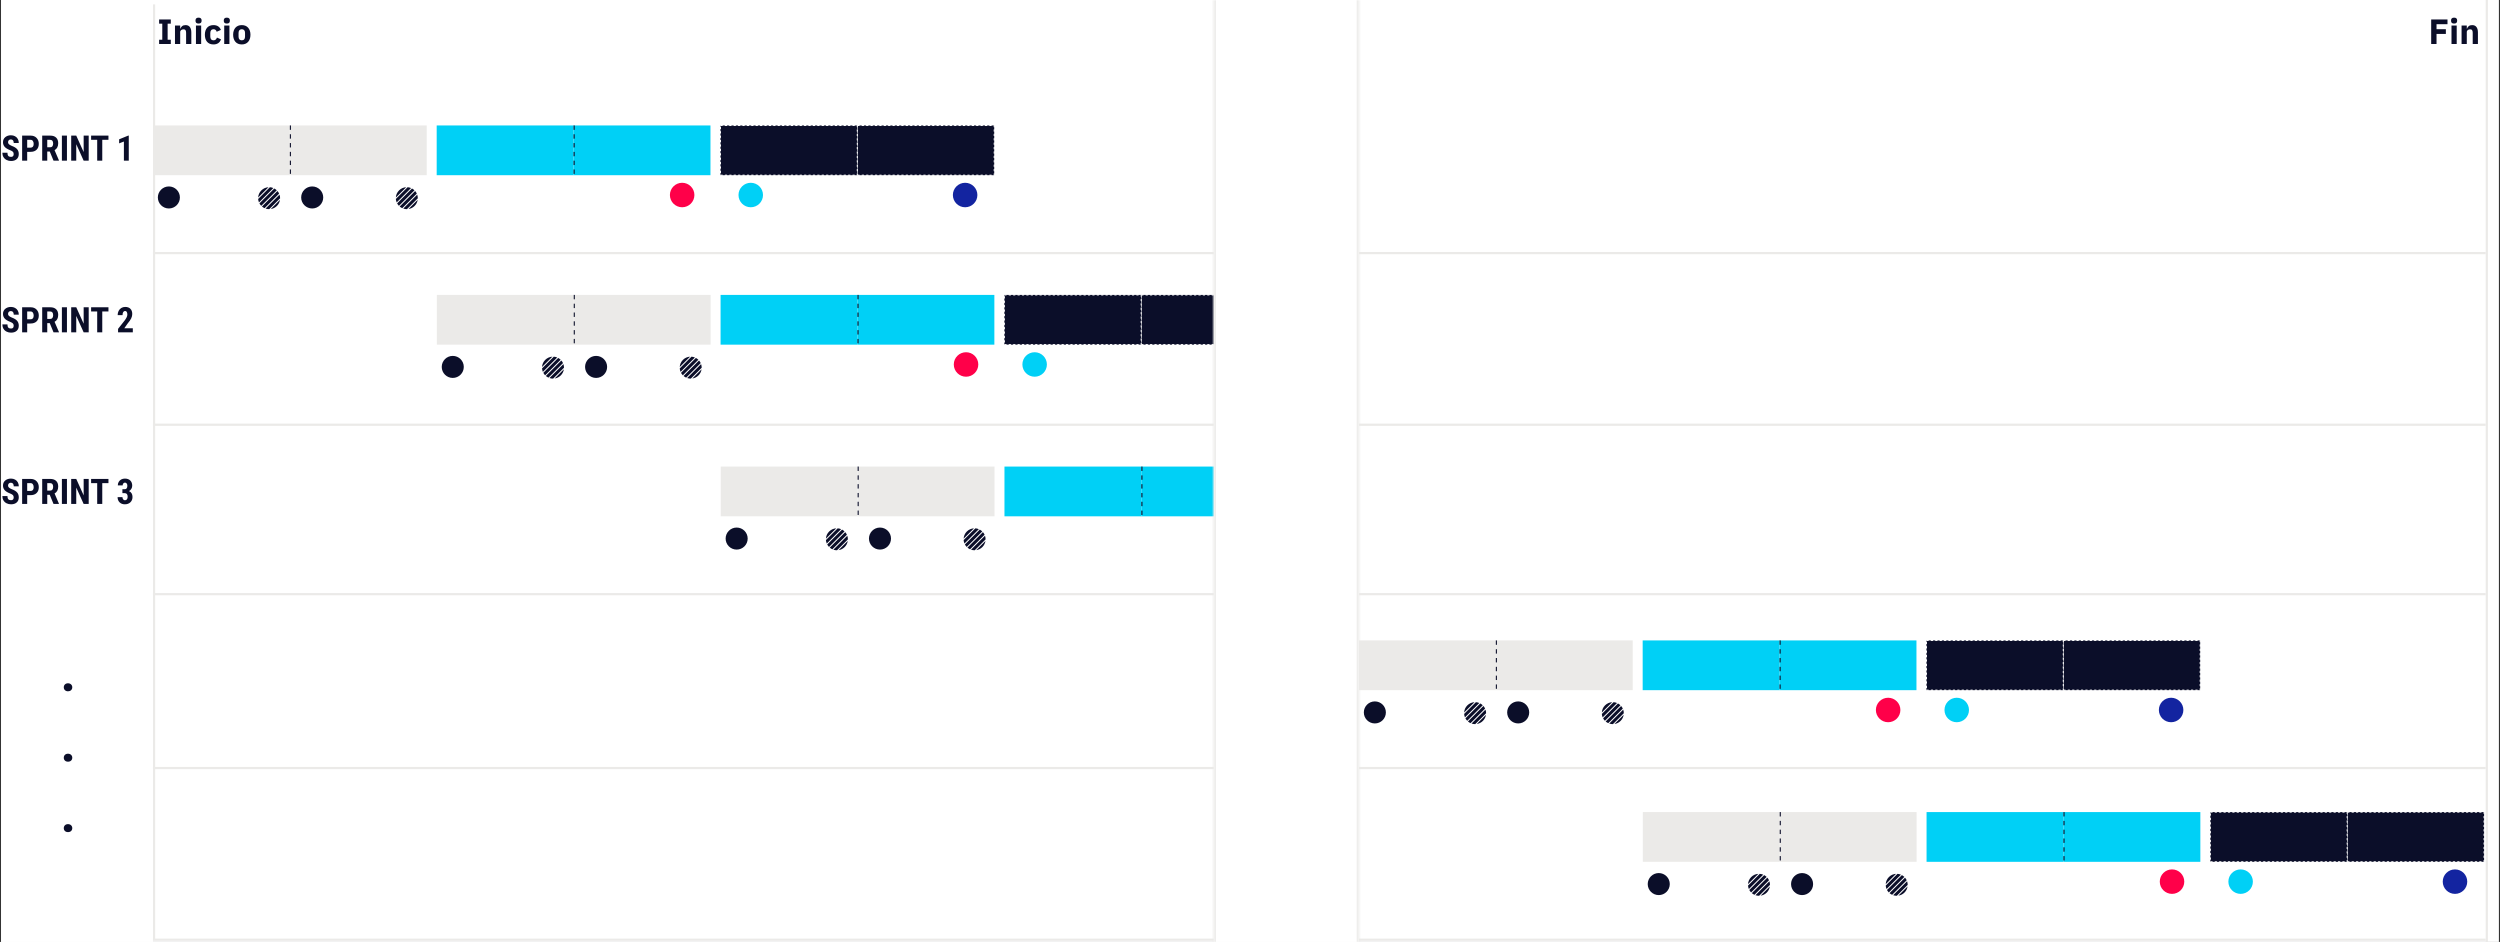 <svg width="1136" height="428" viewBox="0 0 1136 428" fill="none" xmlns="http://www.w3.org/2000/svg">
<rect x="0" y="0" width="1136" height="428" fill="#333333" stroke="none"/>
<g clip-path="url(#clip0_7181_384956)">
<rect width="1135" height="428" transform="translate(0.5)" fill="white"/>
<g clip-path="url(#clip1_7181_384956)">
<rect x="131.703" y="57" width="62.204" height="22.604" fill="#EBEAE8"/>
<rect x="69.5" y="57" width="62.204" height="22.604" fill="#EBEAE8"/>
<line x1="131.953" y1="57" x2="131.953" y2="79.603" stroke="#0B0E29" stroke-width="0.5" stroke-dasharray="2 2"/>
<ellipse cx="438.555" cy="88.617" rx="5.566" ry="5.562" fill="#1324A0"/>
<rect x="389.57" y="57.008" width="62.204" height="22.604" fill="#0B0E29" stroke="white" stroke-width="0.5" stroke-dasharray="1 1"/>
<rect x="327.367" y="57.008" width="62.204" height="22.604" fill="#0B0E29" stroke="white" stroke-width="0.5" stroke-dasharray="1 1"/>
<ellipse cx="309.969" cy="88.617" rx="5.566" ry="5.562" fill="#FF0049"/>
<ellipse cx="341.141" cy="88.617" rx="5.566" ry="5.562" fill="#00D0F6"/>
<ellipse cx="76.736" cy="89.725" rx="5.01" ry="5.006" fill="#0B0E29"/>
<ellipse cx="141.865" cy="89.725" rx="5.01" ry="5.006" fill="#0B0E29"/>
<path fill-rule="evenodd" clip-rule="evenodd" d="M125.817 93.582C125.035 94.365 124.057 94.833 123.041 94.987L127.223 90.808C127.069 91.823 126.6 92.8 125.817 93.582ZM127.016 88.446C127.198 88.983 127.286 89.545 127.28 90.107L122.339 95.044C121.777 95.05 121.215 94.962 120.677 94.78L127.016 88.446ZM126.833 87.984C126.642 87.565 126.39 87.167 126.077 86.803L119.033 93.841C119.397 94.154 119.796 94.406 120.215 94.597L126.833 87.984ZM124.648 85.654C125.047 85.868 125.423 86.141 125.764 86.471L118.701 93.529C118.37 93.189 118.098 92.813 117.883 92.414L124.648 85.654ZM124.211 85.446C123.707 85.236 123.177 85.112 122.641 85.074L117.303 90.408C117.341 90.943 117.465 91.474 117.675 91.977L124.211 85.446ZM118.754 86.524C119.656 85.622 120.819 85.137 122 85.07L117.299 89.768C117.366 88.587 117.851 87.426 118.754 86.524Z" fill="#0B0E29"/>
<path fill-rule="evenodd" clip-rule="evenodd" d="M188.388 93.582C187.605 94.365 186.627 94.833 185.611 94.987L189.794 90.808C189.639 91.823 189.17 92.8 188.388 93.582ZM189.586 88.446C189.768 88.983 189.856 89.545 189.85 90.107L184.909 95.044C184.348 95.05 183.785 94.962 183.248 94.78L189.586 88.446ZM189.403 87.984C189.212 87.565 188.96 87.167 188.647 86.803L181.604 93.841C181.968 94.154 182.366 94.406 182.786 94.597L189.403 87.984ZM187.218 85.654C187.617 85.868 187.994 86.141 188.334 86.471L181.271 93.529C180.94 93.189 180.668 92.813 180.453 92.414L187.218 85.654ZM186.781 85.446C186.278 85.236 185.747 85.112 185.211 85.074L179.874 90.408C179.912 90.943 180.036 91.474 180.246 91.977L186.781 85.446ZM181.324 86.524C182.227 85.622 183.389 85.137 184.571 85.07L179.869 89.768C179.936 88.587 180.421 87.426 181.324 86.524Z" fill="#0B0E29"/>
<rect x="260.633" y="57.008" width="62.204" height="22.604" fill="#00D0F6"/>
<rect x="198.43" y="57.008" width="62.204" height="22.604" fill="#00D0F6"/>
<line x1="260.883" y1="57.008" x2="260.883" y2="79.611" stroke="#0B0E29" stroke-width="0.5" stroke-dasharray="2 2"/>
<rect x="260.703" y="134" width="62.204" height="22.604" fill="#EBEAE8"/>
<rect x="198.5" y="134" width="62.204" height="22.604" fill="#EBEAE8"/>
<line x1="260.953" y1="134" x2="260.953" y2="156.604" stroke="#0B0E29" stroke-width="0.5" stroke-dasharray="2 2"/>
<ellipse cx="567.555" cy="165.617" rx="5.566" ry="5.562" fill="#1324A0"/>
<rect x="518.57" y="134.008" width="62.204" height="22.604" fill="#0B0E29" stroke="white" stroke-width="0.5" stroke-dasharray="1 1"/>
<rect x="456.367" y="134.008" width="62.204" height="22.604" fill="#0B0E29" stroke="white" stroke-width="0.5" stroke-dasharray="1 1"/>
<ellipse cx="438.969" cy="165.617" rx="5.566" ry="5.562" fill="#FF0049"/>
<ellipse cx="470.141" cy="165.617" rx="5.566" ry="5.562" fill="#00D0F6"/>
<ellipse cx="205.736" cy="166.725" rx="5.01" ry="5.006" fill="#0B0E29"/>
<ellipse cx="270.865" cy="166.725" rx="5.01" ry="5.006" fill="#0B0E29"/>
<path fill-rule="evenodd" clip-rule="evenodd" d="M254.817 170.582C254.035 171.364 253.057 171.833 252.041 171.987L256.223 167.808C256.069 168.823 255.6 169.8 254.817 170.582ZM256.016 165.446C256.198 165.983 256.286 166.545 256.28 167.107L251.339 172.044C250.777 172.05 250.215 171.962 249.677 171.78L256.016 165.446ZM255.833 164.984C255.642 164.565 255.39 164.167 255.077 163.803L248.033 170.842C248.397 171.154 248.796 171.406 249.215 171.597L255.833 164.984ZM253.648 162.654C254.047 162.868 254.423 163.14 254.764 163.471L247.701 170.529C247.37 170.189 247.098 169.813 246.883 169.414L253.648 162.654ZM253.211 162.446C252.707 162.236 252.177 162.112 251.641 162.074L246.303 167.408C246.341 167.943 246.465 168.474 246.675 168.977L253.211 162.446ZM247.754 163.524C248.656 162.622 249.819 162.137 251 162.07L246.299 166.768C246.366 165.587 246.851 164.426 247.754 163.524Z" fill="#0B0E29"/>
<path fill-rule="evenodd" clip-rule="evenodd" d="M317.388 170.582C316.605 171.364 315.627 171.833 314.611 171.987L318.794 167.808C318.639 168.823 318.17 169.8 317.388 170.582ZM318.586 165.446C318.768 165.983 318.856 166.545 318.85 167.107L313.909 172.044C313.348 172.05 312.785 171.962 312.248 171.78L318.586 165.446ZM318.403 164.984C318.212 164.565 317.96 164.167 317.647 163.803L310.604 170.842C310.968 171.154 311.366 171.406 311.786 171.597L318.403 164.984ZM316.218 162.654C316.617 162.868 316.994 163.14 317.334 163.471L310.271 170.529C309.94 170.189 309.668 169.813 309.453 169.414L316.218 162.654ZM315.781 162.446C315.278 162.236 314.747 162.112 314.211 162.074L308.874 167.408C308.912 167.943 309.036 168.474 309.246 168.977L315.781 162.446ZM310.324 163.524C311.227 162.622 312.389 162.137 313.571 162.07L308.869 166.768C308.936 165.587 309.421 164.426 310.324 163.524Z" fill="#0B0E29"/>
<rect x="389.633" y="134.008" width="62.204" height="22.604" fill="#00D0F6"/>
<rect x="327.43" y="134.008" width="62.204" height="22.604" fill="#00D0F6"/>
<line x1="389.883" y1="134.008" x2="389.883" y2="156.611" stroke="#0B0E29" stroke-width="0.5" stroke-dasharray="2 2"/>
<rect x="389.703" y="212" width="62.204" height="22.604" fill="#EBEAE8"/>
<rect x="327.5" y="212" width="62.204" height="22.604" fill="#EBEAE8"/>
<line x1="389.953" y1="212" x2="389.953" y2="234.604" stroke="#0B0E29" stroke-width="0.5" stroke-dasharray="2 2"/>
<ellipse cx="567.969" cy="243.617" rx="5.566" ry="5.562" fill="#FF0049"/>
<ellipse cx="599.141" cy="243.617" rx="5.566" ry="5.562" fill="#00D0F6"/>
<ellipse cx="334.736" cy="244.725" rx="5.01" ry="5.006" fill="#0B0E29"/>
<ellipse cx="399.865" cy="244.725" rx="5.01" ry="5.006" fill="#0B0E29"/>
<path fill-rule="evenodd" clip-rule="evenodd" d="M383.817 248.582C383.035 249.364 382.057 249.833 381.041 249.987L385.223 245.808C385.069 246.823 384.6 247.8 383.817 248.582ZM385.016 243.446C385.198 243.983 385.286 244.545 385.28 245.107L380.339 250.044C379.777 250.05 379.215 249.962 378.677 249.78L385.016 243.446ZM384.833 242.984C384.642 242.565 384.39 242.167 384.077 241.803L377.033 248.842C377.397 249.154 377.796 249.406 378.215 249.597L384.833 242.984ZM382.648 240.654C383.047 240.868 383.423 241.14 383.764 241.471L376.701 248.529C376.37 248.189 376.098 247.813 375.883 247.414L382.648 240.654ZM382.211 240.446C381.707 240.236 381.177 240.112 380.641 240.074L375.303 245.408C375.341 245.943 375.465 246.474 375.675 246.977L382.211 240.446ZM376.754 241.524C377.656 240.622 378.819 240.137 380 240.07L375.299 244.768C375.366 243.587 375.851 242.426 376.754 241.524Z" fill="#0B0E29"/>
<path fill-rule="evenodd" clip-rule="evenodd" d="M446.388 248.582C445.605 249.364 444.627 249.833 443.611 249.987L447.794 245.808C447.639 246.823 447.17 247.8 446.388 248.582ZM447.586 243.446C447.768 243.983 447.856 244.545 447.85 245.107L442.909 250.044C442.348 250.05 441.785 249.962 441.248 249.78L447.586 243.446ZM447.403 242.984C447.212 242.565 446.96 242.167 446.647 241.803L439.604 248.842C439.968 249.154 440.366 249.406 440.786 249.597L447.403 242.984ZM445.218 240.654C445.617 240.868 445.994 241.14 446.334 241.471L439.271 248.529C438.94 248.189 438.668 247.813 438.453 247.414L445.218 240.654ZM444.781 240.446C444.278 240.236 443.747 240.112 443.211 240.074L437.874 245.408C437.912 245.943 438.036 246.474 438.246 246.977L444.781 240.446ZM439.324 241.524C440.227 240.622 441.389 240.137 442.571 240.07L437.869 244.768C437.936 243.587 438.421 242.426 439.324 241.524Z" fill="#0B0E29"/>
<rect x="518.633" y="212.008" width="62.204" height="22.604" fill="#00D0F6"/>
<rect x="456.43" y="212.008" width="62.204" height="22.604" fill="#00D0F6"/>
<line x1="518.883" y1="212.008" x2="518.883" y2="234.611" stroke="#0B0E29" stroke-width="0.5" stroke-dasharray="2 2"/>
<rect x="679.703" y="291" width="62.204" height="22.604" fill="#EBEAE8"/>
<rect x="617.5" y="291" width="62.204" height="22.604" fill="#EBEAE8"/>
<line x1="679.953" y1="291" x2="679.953" y2="313.604" stroke="#0B0E29" stroke-width="0.5" stroke-dasharray="2 2"/>
<ellipse cx="986.555" cy="322.617" rx="5.566" ry="5.562" fill="#1324A0"/>
<rect x="937.57" y="291.008" width="62.204" height="22.604" fill="#0B0E29" stroke="white" stroke-width="0.5" stroke-dasharray="1 1"/>
<rect x="875.367" y="291.008" width="62.204" height="22.604" fill="#0B0E29" stroke="white" stroke-width="0.5" stroke-dasharray="1 1"/>
<ellipse cx="857.969" cy="322.617" rx="5.566" ry="5.562" fill="#FF0049"/>
<ellipse cx="889.141" cy="322.617" rx="5.566" ry="5.562" fill="#00D0F6"/>
<ellipse cx="624.736" cy="323.725" rx="5.01" ry="5.006" fill="#0B0E29"/>
<ellipse cx="689.865" cy="323.725" rx="5.01" ry="5.006" fill="#0B0E29"/>
<path fill-rule="evenodd" clip-rule="evenodd" d="M673.817 327.582C673.035 328.364 672.057 328.833 671.041 328.987L675.223 324.808C675.069 325.823 674.6 326.8 673.817 327.582ZM675.016 322.446C675.198 322.983 675.286 323.545 675.28 324.107L670.339 329.044C669.777 329.05 669.215 328.962 668.677 328.78L675.016 322.446ZM674.833 321.984C674.642 321.565 674.39 321.167 674.077 320.803L667.033 327.842C667.397 328.154 667.796 328.406 668.215 328.597L674.833 321.984ZM672.648 319.654C673.047 319.868 673.423 320.14 673.764 320.471L666.701 327.529C666.37 327.189 666.098 326.813 665.883 326.414L672.648 319.654ZM672.211 319.446C671.707 319.236 671.177 319.112 670.641 319.074L665.303 324.408C665.341 324.943 665.465 325.474 665.675 325.977L672.211 319.446ZM666.754 320.524C667.656 319.622 668.819 319.137 670 319.07L665.299 323.768C665.366 322.587 665.851 321.426 666.754 320.524Z" fill="#0B0E29"/>
<path fill-rule="evenodd" clip-rule="evenodd" d="M736.388 327.582C735.605 328.364 734.627 328.833 733.611 328.987L737.794 324.808C737.639 325.823 737.17 326.8 736.388 327.582ZM737.586 322.446C737.768 322.983 737.856 323.545 737.85 324.107L732.909 329.044C732.348 329.05 731.785 328.962 731.248 328.78L737.586 322.446ZM737.403 321.984C737.212 321.565 736.96 321.167 736.647 320.803L729.604 327.842C729.968 328.154 730.366 328.406 730.786 328.597L737.403 321.984ZM735.218 319.654C735.617 319.868 735.994 320.14 736.334 320.471L729.271 327.529C728.94 327.189 728.668 326.813 728.453 326.414L735.218 319.654ZM734.781 319.446C734.278 319.236 733.747 319.112 733.211 319.074L727.874 324.408C727.912 324.943 728.036 325.474 728.246 325.977L734.781 319.446ZM729.324 320.524C730.227 319.622 731.389 319.137 732.571 319.07L727.869 323.768C727.936 322.587 728.421 321.426 729.324 320.524Z" fill="#0B0E29"/>
<rect x="808.633" y="291.008" width="62.204" height="22.604" fill="#00D0F6"/>
<rect x="746.43" y="291.008" width="62.204" height="22.604" fill="#00D0F6"/>
<line x1="808.883" y1="291.008" x2="808.883" y2="313.611" stroke="#0B0E29" stroke-width="0.5" stroke-dasharray="2 2"/>
<rect x="808.703" y="369" width="62.204" height="22.604" fill="#EBEAE8"/>
<rect x="746.5" y="369" width="62.204" height="22.604" fill="#EBEAE8"/>
<line x1="808.953" y1="369" x2="808.953" y2="391.604" stroke="#0B0E29" stroke-width="0.5" stroke-dasharray="2 2"/>
<ellipse cx="1115.55" cy="400.617" rx="5.566" ry="5.562" fill="#1324A0"/>
<rect x="1066.57" y="369.008" width="62.204" height="22.604" fill="#0B0E29" stroke="white" stroke-width="0.5" stroke-dasharray="1 1"/>
<rect x="1004.37" y="369.008" width="62.204" height="22.604" fill="#0B0E29" stroke="white" stroke-width="0.5" stroke-dasharray="1 1"/>
<ellipse cx="986.969" cy="400.617" rx="5.566" ry="5.562" fill="#FF0049"/>
<ellipse cx="1018.14" cy="400.617" rx="5.566" ry="5.562" fill="#00D0F6"/>
<ellipse cx="753.736" cy="401.725" rx="5.01" ry="5.006" fill="#0B0E29"/>
<ellipse cx="818.865" cy="401.725" rx="5.01" ry="5.006" fill="#0B0E29"/>
<path fill-rule="evenodd" clip-rule="evenodd" d="M802.817 405.582C802.035 406.364 801.057 406.833 800.041 406.987L804.223 402.808C804.069 403.823 803.6 404.8 802.817 405.582ZM804.016 400.446C804.198 400.983 804.286 401.545 804.28 402.107L799.339 407.044C798.777 407.05 798.215 406.962 797.677 406.78L804.016 400.446ZM803.833 399.984C803.642 399.565 803.39 399.167 803.077 398.803L796.033 405.842C796.397 406.154 796.796 406.406 797.215 406.597L803.833 399.984ZM801.648 397.654C802.047 397.868 802.423 398.14 802.764 398.471L795.701 405.529C795.37 405.189 795.098 404.813 794.883 404.414L801.648 397.654ZM801.211 397.446C800.707 397.236 800.177 397.112 799.641 397.074L794.303 402.408C794.341 402.943 794.465 403.474 794.675 403.977L801.211 397.446ZM795.754 398.524C796.656 397.622 797.819 397.137 799 397.07L794.299 401.768C794.366 400.587 794.851 399.426 795.754 398.524Z" fill="#0B0E29"/>
<path fill-rule="evenodd" clip-rule="evenodd" d="M865.388 405.582C864.605 406.364 863.627 406.833 862.611 406.987L866.794 402.808C866.639 403.823 866.17 404.8 865.388 405.582ZM866.586 400.446C866.768 400.983 866.856 401.545 866.85 402.107L861.909 407.044C861.348 407.05 860.785 406.962 860.248 406.78L866.586 400.446ZM866.403 399.984C866.212 399.565 865.96 399.167 865.647 398.803L858.604 405.842C858.968 406.154 859.366 406.406 859.786 406.597L866.403 399.984ZM864.218 397.654C864.617 397.868 864.994 398.14 865.334 398.471L858.271 405.529C857.94 405.189 857.668 404.813 857.453 404.414L864.218 397.654ZM863.781 397.446C863.278 397.236 862.747 397.112 862.211 397.074L856.874 402.408C856.912 402.943 857.036 403.474 857.246 403.977L863.781 397.446ZM858.324 398.524C859.227 397.622 860.389 397.137 861.571 397.07L856.869 401.768C856.936 400.587 857.421 399.426 858.324 398.524Z" fill="#0B0E29"/>
<rect x="937.633" y="369.008" width="62.204" height="22.604" fill="#00D0F6"/>
<rect x="875.43" y="369.008" width="62.204" height="22.604" fill="#00D0F6"/>
<line x1="937.883" y1="369.008" x2="937.883" y2="391.611" stroke="#0B0E29" stroke-width="0.5" stroke-dasharray="2 2"/>
<path d="M1104.73 20V8.832H1112.14V10.992H1107.16V13.28H1111.4V15.424H1107.16V20H1104.73ZM1115.15 10.704C1114.67 10.704 1114.32 10.597 1114.09 10.384C1113.88 10.16 1113.77 9.877 1113.77 9.536V9.184C1113.77 8.843 1113.88 8.565 1114.09 8.352C1114.32 8.128 1114.67 8.016 1115.15 8.016C1115.63 8.016 1115.97 8.128 1116.19 8.352C1116.41 8.565 1116.52 8.843 1116.52 9.184V9.536C1116.52 9.877 1116.41 10.16 1116.19 10.384C1115.97 10.597 1115.63 10.704 1115.15 10.704ZM1113.96 11.6H1116.33V20H1113.96V11.6ZM1118.54 20V11.6H1120.91V13.024H1121.01C1121.15 12.587 1121.42 12.208 1121.79 11.888C1122.16 11.568 1122.68 11.408 1123.34 11.408C1124.21 11.408 1124.86 11.696 1125.29 12.272C1125.74 12.848 1125.97 13.669 1125.97 14.736V20H1123.6V14.928C1123.6 14.384 1123.51 13.984 1123.34 13.728C1123.17 13.461 1122.87 13.328 1122.43 13.328C1122.24 13.328 1122.05 13.355 1121.87 13.408C1121.69 13.451 1121.52 13.525 1121.37 13.632C1121.23 13.739 1121.12 13.872 1121.04 14.032C1120.95 14.181 1120.91 14.357 1120.91 14.56V20H1118.54Z" fill="#0B0E29"/>
<line x1="1130" y1="1.57981e-08" x2="1130" y2="563" stroke="#EBEAE8"/>
<path d="M-9.5 115H1129.5" stroke="#EBEAE8"/>
<path d="M-9.5 193H1129.5" stroke="#EBEAE8"/>
<path d="M-9.5 270H1129.5" stroke="#EBEAE8"/>
<path d="M-9.5 349H1129.5" stroke="#EBEAE8"/>
<path d="M-9.5 427H1129.5" stroke="#EBEAE8"/>
<mask id="path-80-inside-1_7181_384956" fill="white">
<path d="M551.5 -2H617.5V563H551.5V-2Z"/>
</mask>
<path d="M551.5 -2H617.5V563H551.5V-2Z" fill="white"/>
<path d="M616.5 -2V563H618.5V-2H616.5ZM552.5 563V-2H550.5V563H552.5Z" fill="#EBEAE8" mask="url(#path-80-inside-1_7181_384956)"/>
<path d="M72.3 20V18.064H73.74V10.768H72.3V8.832H77.612V10.768H76.172V18.064H77.612V20H72.3ZM79.51 20V11.6H81.878V13.024H81.974C82.124 12.587 82.385 12.208 82.758 11.888C83.132 11.568 83.649 11.408 84.31 11.408C85.174 11.408 85.825 11.696 86.262 12.272C86.71 12.848 86.934 13.669 86.934 14.736V20H84.566V14.928C84.566 14.384 84.481 13.984 84.31 13.728C84.14 13.461 83.836 13.328 83.398 13.328C83.206 13.328 83.02 13.355 82.838 13.408C82.657 13.451 82.492 13.525 82.342 13.632C82.204 13.739 82.092 13.872 82.006 14.032C81.921 14.181 81.878 14.357 81.878 14.56V20H79.51ZM90.225 10.704C89.746 10.704 89.394 10.597 89.169 10.384C88.956 10.16 88.85 9.877 88.85 9.536V9.184C88.85 8.843 88.956 8.565 89.169 8.352C89.394 8.128 89.746 8.016 90.225 8.016C90.706 8.016 91.052 8.128 91.266 8.352C91.49 8.565 91.602 8.843 91.602 9.184V9.536C91.602 9.877 91.49 10.16 91.266 10.384C91.052 10.597 90.706 10.704 90.225 10.704ZM89.041 11.6H91.409V20H89.041V11.6ZM97.012 20.192C96.382 20.192 95.822 20.091 95.332 19.888C94.841 19.675 94.43 19.381 94.1 19.008C93.769 18.624 93.518 18.16 93.348 17.616C93.177 17.072 93.092 16.464 93.092 15.792C93.092 15.12 93.177 14.517 93.348 13.984C93.518 13.44 93.769 12.976 94.1 12.592C94.43 12.208 94.841 11.915 95.332 11.712C95.822 11.509 96.382 11.408 97.012 11.408C97.865 11.408 98.574 11.6 99.14 11.984C99.716 12.368 100.126 12.907 100.372 13.6L98.452 14.432C98.377 14.112 98.222 13.84 97.988 13.616C97.753 13.392 97.428 13.28 97.012 13.28C96.532 13.28 96.169 13.44 95.924 13.76C95.678 14.069 95.556 14.491 95.556 15.024V16.592C95.556 17.125 95.678 17.547 95.924 17.856C96.169 18.165 96.532 18.32 97.012 18.32C97.438 18.32 97.774 18.208 98.02 17.984C98.276 17.749 98.462 17.445 98.58 17.072L100.42 17.872C100.142 18.672 99.71 19.259 99.124 19.632C98.548 20.005 97.844 20.192 97.012 20.192ZM103.069 10.704C102.589 10.704 102.237 10.597 102.013 10.384C101.8 10.16 101.693 9.877 101.693 9.536V9.184C101.693 8.843 101.8 8.565 102.013 8.352C102.237 8.128 102.589 8.016 103.069 8.016C103.549 8.016 103.896 8.128 104.109 8.352C104.333 8.565 104.445 8.843 104.445 9.184V9.536C104.445 9.877 104.333 10.16 104.109 10.384C103.896 10.597 103.549 10.704 103.069 10.704ZM101.885 11.6H104.253V20H101.885V11.6ZM109.871 20.192C109.253 20.192 108.698 20.091 108.207 19.888C107.727 19.685 107.317 19.392 106.975 19.008C106.645 18.624 106.389 18.16 106.207 17.616C106.026 17.072 105.935 16.464 105.935 15.792C105.935 15.12 106.026 14.512 106.207 13.968C106.389 13.424 106.645 12.965 106.975 12.592C107.317 12.208 107.727 11.915 108.207 11.712C108.698 11.509 109.253 11.408 109.871 11.408C110.49 11.408 111.039 11.509 111.519 11.712C112.01 11.915 112.421 12.208 112.751 12.592C113.093 12.965 113.354 13.424 113.535 13.968C113.717 14.512 113.807 15.12 113.807 15.792C113.807 16.464 113.717 17.072 113.535 17.616C113.354 18.16 113.093 18.624 112.751 19.008C112.421 19.392 112.01 19.685 111.519 19.888C111.039 20.091 110.49 20.192 109.871 20.192ZM109.871 18.32C110.341 18.32 110.703 18.176 110.959 17.888C111.215 17.6 111.343 17.189 111.343 16.656V14.944C111.343 14.411 111.215 14 110.959 13.712C110.703 13.424 110.341 13.28 109.871 13.28C109.402 13.28 109.039 13.424 108.783 13.712C108.527 14 108.399 14.411 108.399 14.944V16.656C108.399 17.189 108.527 17.6 108.783 17.888C109.039 18.176 109.402 18.32 109.871 18.32Z" fill="#0B0E29"/>
</g>
<line x1="70" y1="2" x2="70" y2="427" stroke="#EBEAE8"/>
<rect width="69" height="428" transform="translate(0.5)" fill="white"/>
<path d="M6.219 70.016C6.219 69.552 6.099 69.203 5.859 68.969C5.625 68.729 5.195 68.482 4.57 68.227C3.43 67.794 2.609 67.289 2.109 66.711C1.609 66.128 1.359 65.44 1.359 64.648C1.359 63.69 1.698 62.922 2.375 62.344C3.057 61.76 3.922 61.469 4.969 61.469C5.667 61.469 6.289 61.617 6.836 61.914C7.383 62.206 7.802 62.62 8.094 63.156C8.391 63.693 8.539 64.302 8.539 64.984H6.25C6.25 64.453 6.135 64.049 5.906 63.773C5.682 63.492 5.357 63.352 4.93 63.352C4.529 63.352 4.216 63.471 3.992 63.711C3.768 63.945 3.656 64.263 3.656 64.664C3.656 64.977 3.781 65.26 4.031 65.516C4.281 65.766 4.724 66.026 5.359 66.297C6.469 66.698 7.273 67.19 7.773 67.773C8.279 68.357 8.531 69.099 8.531 70C8.531 70.99 8.216 71.763 7.586 72.32C6.956 72.878 6.099 73.156 5.016 73.156C4.281 73.156 3.612 73.005 3.008 72.703C2.404 72.401 1.93 71.969 1.586 71.406C1.247 70.844 1.078 70.18 1.078 69.414H3.383C3.383 70.07 3.51 70.547 3.766 70.844C4.021 71.141 4.438 71.289 5.016 71.289C5.818 71.289 6.219 70.865 6.219 70.016ZM12.352 69V73H10.055V61.625H13.93C15.055 61.625 15.95 61.974 16.617 62.672C17.289 63.37 17.625 64.276 17.625 65.391C17.625 66.505 17.294 67.385 16.633 68.031C15.971 68.677 15.055 69 13.883 69H12.352ZM12.352 67.086H13.93C14.367 67.086 14.706 66.943 14.945 66.656C15.185 66.37 15.305 65.953 15.305 65.406C15.305 64.838 15.182 64.388 14.938 64.055C14.693 63.716 14.365 63.544 13.953 63.539H12.352V67.086ZM22.609 68.844H21.469V73H19.172V61.625H22.836C23.987 61.625 24.875 61.925 25.5 62.523C26.13 63.117 26.445 63.964 26.445 65.062C26.445 66.573 25.896 67.63 24.797 68.234L26.789 72.891V73H24.32L22.609 68.844ZM21.469 66.93H22.773C23.232 66.93 23.576 66.779 23.805 66.477C24.034 66.169 24.148 65.76 24.148 65.25C24.148 64.109 23.703 63.539 22.812 63.539H21.469V66.93ZM30.422 73H28.125V61.625H30.422V73ZM40.305 73H38.008L34.648 65.539V73H32.352V61.625H34.648L38.016 69.094V61.625H40.305V73ZM49.281 63.539H46.469V73H44.164V63.539H41.398V61.625H49.281V63.539ZM58.516 73H56.297V64.312L54.133 65.148V63.305L58.281 61.609H58.516V73Z" fill="#0B0E29"/>
<path d="M6.219 148.016C6.219 147.552 6.099 147.203 5.859 146.969C5.625 146.729 5.195 146.482 4.57 146.227C3.43 145.794 2.609 145.289 2.109 144.711C1.609 144.128 1.359 143.44 1.359 142.648C1.359 141.69 1.698 140.922 2.375 140.344C3.057 139.76 3.922 139.469 4.969 139.469C5.667 139.469 6.289 139.617 6.836 139.914C7.383 140.206 7.802 140.62 8.094 141.156C8.391 141.693 8.539 142.302 8.539 142.984H6.25C6.25 142.453 6.135 142.049 5.906 141.773C5.682 141.492 5.357 141.352 4.93 141.352C4.529 141.352 4.216 141.471 3.992 141.711C3.768 141.945 3.656 142.263 3.656 142.664C3.656 142.977 3.781 143.26 4.031 143.516C4.281 143.766 4.724 144.026 5.359 144.297C6.469 144.698 7.273 145.19 7.773 145.773C8.279 146.357 8.531 147.099 8.531 148C8.531 148.99 8.216 149.763 7.586 150.32C6.956 150.878 6.099 151.156 5.016 151.156C4.281 151.156 3.612 151.005 3.008 150.703C2.404 150.401 1.93 149.969 1.586 149.406C1.247 148.844 1.078 148.18 1.078 147.414H3.383C3.383 148.07 3.51 148.547 3.766 148.844C4.021 149.141 4.438 149.289 5.016 149.289C5.818 149.289 6.219 148.865 6.219 148.016ZM12.352 147V151H10.055V139.625H13.93C15.055 139.625 15.95 139.974 16.617 140.672C17.289 141.37 17.625 142.276 17.625 143.391C17.625 144.505 17.294 145.385 16.633 146.031C15.971 146.677 15.055 147 13.883 147H12.352ZM12.352 145.086H13.93C14.367 145.086 14.706 144.943 14.945 144.656C15.185 144.37 15.305 143.953 15.305 143.406C15.305 142.839 15.182 142.388 14.938 142.055C14.693 141.716 14.365 141.544 13.953 141.539H12.352V145.086ZM22.609 146.844H21.469V151H19.172V139.625H22.836C23.987 139.625 24.875 139.924 25.5 140.523C26.13 141.117 26.445 141.964 26.445 143.062C26.445 144.573 25.896 145.63 24.797 146.234L26.789 150.891V151H24.32L22.609 146.844ZM21.469 144.93H22.773C23.232 144.93 23.576 144.779 23.805 144.477C24.034 144.169 24.148 143.76 24.148 143.25C24.148 142.109 23.703 141.539 22.812 141.539H21.469V144.93ZM30.422 151H28.125V139.625H30.422V151ZM40.305 151H38.008L34.648 143.539V151H32.352V139.625H34.648L38.016 147.094V139.625H40.305V151ZM49.281 141.539H46.469V151H44.164V141.539H41.398V139.625H49.281V141.539ZM60.352 151H53.648V149.438L56.727 145.523C57.117 144.982 57.404 144.508 57.586 144.102C57.773 143.69 57.867 143.297 57.867 142.922C57.867 142.417 57.779 142.021 57.602 141.734C57.43 141.448 57.18 141.305 56.852 141.305C56.492 141.305 56.206 141.471 55.992 141.805C55.784 142.138 55.68 142.607 55.68 143.211H53.461C53.461 142.513 53.604 141.875 53.891 141.297C54.182 140.719 54.589 140.271 55.109 139.953C55.635 139.63 56.229 139.469 56.891 139.469C57.906 139.469 58.693 139.75 59.25 140.312C59.812 140.87 60.094 141.664 60.094 142.695C60.094 143.336 59.938 143.987 59.625 144.648C59.318 145.305 58.758 146.115 57.945 147.078L56.484 149.164H60.352V151Z" fill="#0B0E29"/>
<path d="M6.219 226.016C6.219 225.552 6.099 225.203 5.859 224.969C5.625 224.729 5.195 224.482 4.57 224.227C3.43 223.794 2.609 223.289 2.109 222.711C1.609 222.128 1.359 221.44 1.359 220.648C1.359 219.69 1.698 218.922 2.375 218.344C3.057 217.76 3.922 217.469 4.969 217.469C5.667 217.469 6.289 217.617 6.836 217.914C7.383 218.206 7.802 218.62 8.094 219.156C8.391 219.693 8.539 220.302 8.539 220.984H6.25C6.25 220.453 6.135 220.049 5.906 219.773C5.682 219.492 5.357 219.352 4.93 219.352C4.529 219.352 4.216 219.471 3.992 219.711C3.768 219.945 3.656 220.263 3.656 220.664C3.656 220.977 3.781 221.26 4.031 221.516C4.281 221.766 4.724 222.026 5.359 222.297C6.469 222.698 7.273 223.19 7.773 223.773C8.279 224.357 8.531 225.099 8.531 226C8.531 226.99 8.216 227.763 7.586 228.32C6.956 228.878 6.099 229.156 5.016 229.156C4.281 229.156 3.612 229.005 3.008 228.703C2.404 228.401 1.93 227.969 1.586 227.406C1.247 226.844 1.078 226.18 1.078 225.414H3.383C3.383 226.07 3.51 226.547 3.766 226.844C4.021 227.141 4.438 227.289 5.016 227.289C5.818 227.289 6.219 226.865 6.219 226.016ZM12.352 225V229H10.055V217.625H13.93C15.055 217.625 15.95 217.974 16.617 218.672C17.289 219.37 17.625 220.276 17.625 221.391C17.625 222.505 17.294 223.385 16.633 224.031C15.971 224.677 15.055 225 13.883 225H12.352ZM12.352 223.086H13.93C14.367 223.086 14.706 222.943 14.945 222.656C15.185 222.37 15.305 221.953 15.305 221.406C15.305 220.839 15.182 220.388 14.938 220.055C14.693 219.716 14.365 219.544 13.953 219.539H12.352V223.086ZM22.609 224.844H21.469V229H19.172V217.625H22.836C23.987 217.625 24.875 217.924 25.5 218.523C26.13 219.117 26.445 219.964 26.445 221.062C26.445 222.573 25.896 223.63 24.797 224.234L26.789 228.891V229H24.32L22.609 224.844ZM21.469 222.93H22.773C23.232 222.93 23.576 222.779 23.805 222.477C24.034 222.169 24.148 221.76 24.148 221.25C24.148 220.109 23.703 219.539 22.812 219.539H21.469V222.93ZM30.422 229H28.125V217.625H30.422V229ZM40.305 229H38.008L34.648 221.539V229H32.352V217.625H34.648L38.016 225.094V217.625H40.305V229ZM49.281 219.539H46.469V229H44.164V219.539H41.398V217.625H49.281V219.539ZM55.617 222.305H56.688C57.094 222.305 57.391 222.164 57.578 221.883C57.771 221.596 57.867 221.216 57.867 220.742C57.867 220.289 57.768 219.938 57.57 219.688C57.378 219.432 57.117 219.305 56.789 219.305C56.482 219.305 56.229 219.424 56.031 219.664C55.839 219.904 55.742 220.206 55.742 220.57H53.531C53.531 219.977 53.667 219.445 53.938 218.977C54.214 218.503 54.596 218.133 55.086 217.867C55.581 217.602 56.128 217.469 56.727 217.469C57.773 217.469 58.594 217.758 59.188 218.336C59.781 218.914 60.078 219.706 60.078 220.711C60.078 221.227 59.943 221.706 59.672 222.148C59.406 222.586 59.055 222.922 58.617 223.156C59.154 223.385 59.552 223.729 59.812 224.188C60.078 224.646 60.211 225.188 60.211 225.812C60.211 226.823 59.888 227.633 59.242 228.242C58.602 228.852 57.758 229.156 56.711 229.156C55.737 229.156 54.945 228.857 54.336 228.258C53.732 227.654 53.43 226.862 53.43 225.883H55.641C55.641 226.289 55.747 226.63 55.961 226.906C56.175 227.182 56.445 227.32 56.773 227.32C57.154 227.32 57.453 227.18 57.672 226.898C57.896 226.617 58.008 226.242 58.008 225.773C58.008 224.654 57.573 224.091 56.703 224.086H55.617V222.305Z" fill="#0B0E29"/>
<path d="M28.984 312.312C28.984 311.781 29.16 311.344 29.512 311C29.871 310.656 30.336 310.484 30.906 310.484C31.461 310.484 31.922 310.656 32.289 311C32.656 311.336 32.84 311.773 32.84 312.312C32.84 312.859 32.652 313.301 32.277 313.637C31.91 313.965 31.453 314.129 30.906 314.129C30.352 314.129 29.891 313.961 29.523 313.625C29.164 313.289 28.984 312.852 28.984 312.312ZM28.984 344.312C28.984 343.781 29.16 343.344 29.512 343C29.871 342.656 30.336 342.484 30.906 342.484C31.461 342.484 31.922 342.656 32.289 343C32.656 343.336 32.84 343.773 32.84 344.312C32.84 344.859 32.652 345.301 32.277 345.637C31.91 345.965 31.453 346.129 30.906 346.129C30.352 346.129 29.891 345.961 29.523 345.625C29.164 345.289 28.984 344.852 28.984 344.312ZM28.984 376.312C28.984 375.781 29.16 375.344 29.512 375C29.871 374.656 30.336 374.484 30.906 374.484C31.461 374.484 31.922 374.656 32.289 375C32.656 375.336 32.84 375.773 32.84 376.312C32.84 376.859 32.652 377.301 32.277 377.637C31.91 377.965 31.453 378.129 30.906 378.129C30.352 378.129 29.891 377.961 29.523 377.625C29.164 377.289 28.984 376.852 28.984 376.312Z" fill="#0B0E29"/>
</g>
<defs>
<clipPath id="clip0_7181_384956">
<rect width="1135" height="428" fill="white" transform="translate(0.5)"/>
</clipPath>
<clipPath id="clip1_7181_384956">
<rect width="1135" height="428" fill="white" transform="translate(0.5)"/>
</clipPath>
</defs>
</svg>
